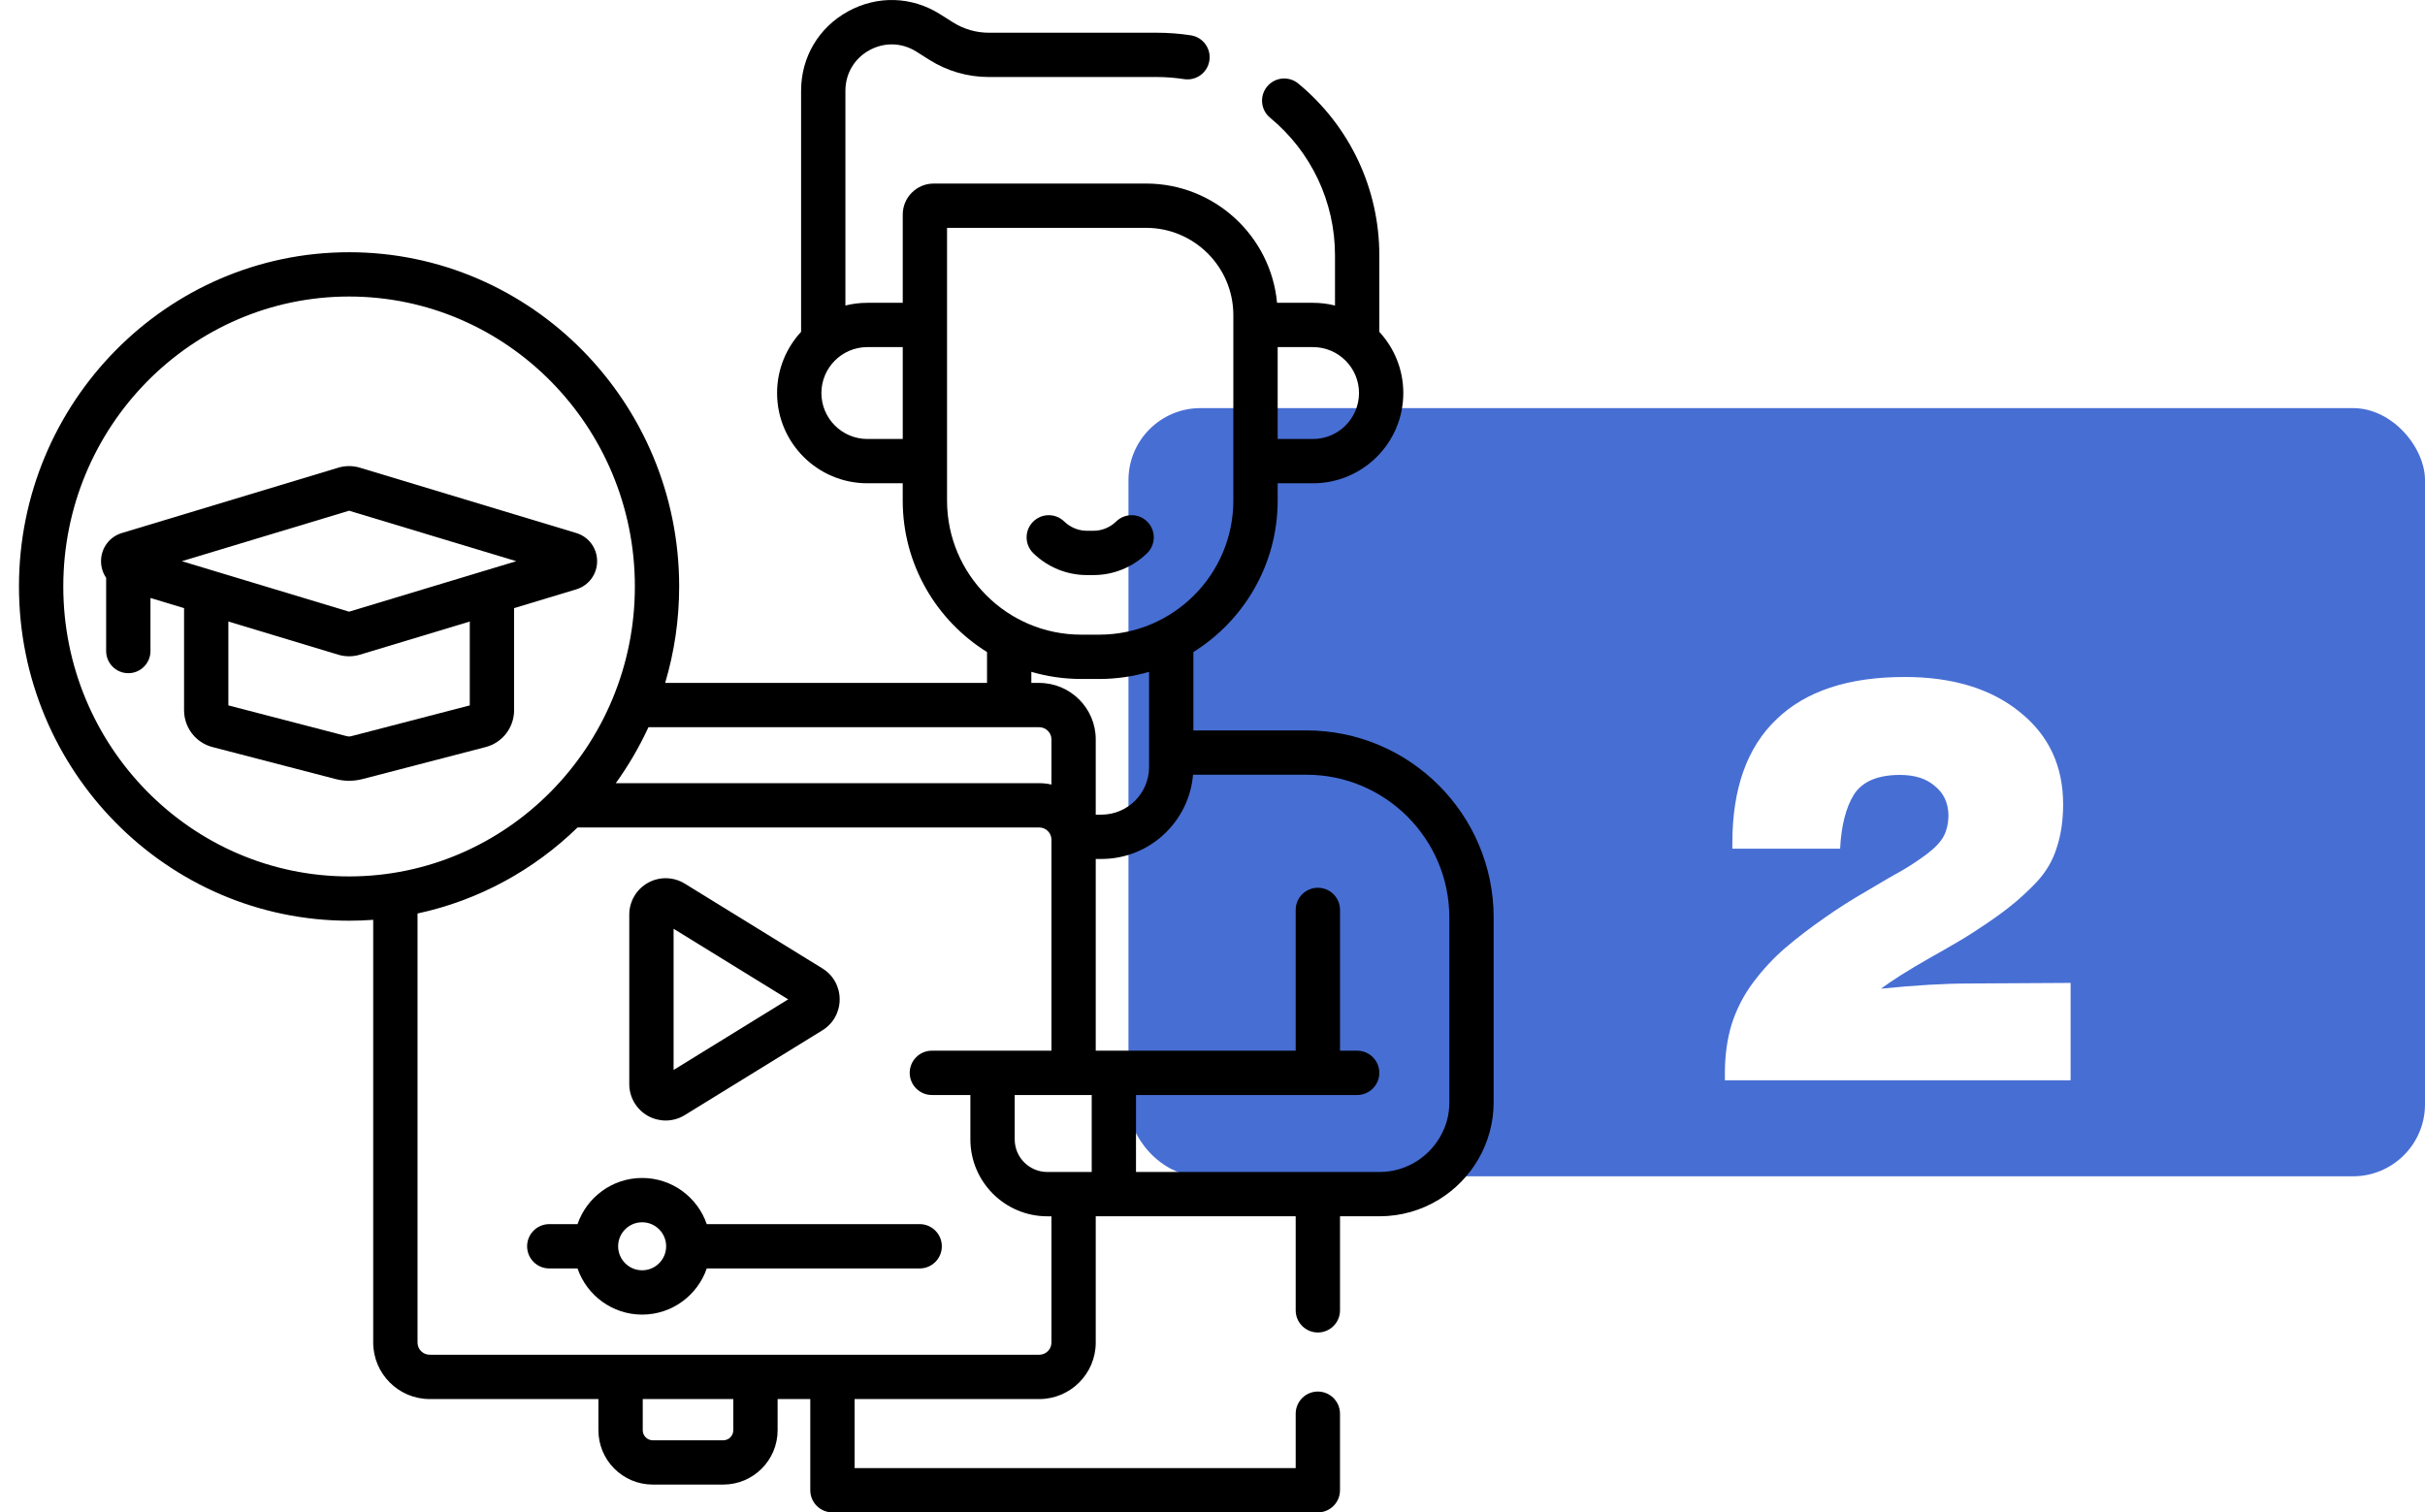 <svg width="101" height="63" viewBox="0 0 101 63" fill="none" xmlns="http://www.w3.org/2000/svg">
<rect x="47" y="17" width="54" height="32" rx="3" fill="#476ED3"/>
<g filter="url(#filter0_d)">
<path d="M86.24 36.944V41H71.84V40.712C71.84 39.96 71.936 39.272 72.128 38.648C72.336 38.008 72.64 37.424 73.04 36.896C73.44 36.368 73.872 35.904 74.336 35.504C74.8 35.104 75.352 34.68 75.992 34.232C76.536 33.848 77.128 33.472 77.768 33.104C78.408 32.72 78.904 32.432 79.256 32.24C79.608 32.032 79.944 31.808 80.264 31.568C80.6 31.312 80.832 31.064 80.96 30.824C81.088 30.568 81.152 30.272 81.152 29.936C81.136 29.424 80.944 29.024 80.576 28.736C80.224 28.432 79.744 28.28 79.136 28.28C78.208 28.28 77.568 28.552 77.216 29.096C76.88 29.64 76.688 30.392 76.64 31.352H72.152V31.112C72.152 28.856 72.76 27.144 73.976 25.976C75.192 24.792 76.976 24.2 79.328 24.2C81.328 24.2 82.928 24.688 84.128 25.664C85.328 26.624 85.928 27.904 85.928 29.504C85.928 30.176 85.84 30.776 85.664 31.304C85.504 31.832 85.224 32.312 84.824 32.744C84.424 33.16 84.048 33.504 83.696 33.776C83.36 34.048 82.872 34.392 82.232 34.808C81.896 35.032 81.272 35.4 80.36 35.912C79.464 36.424 78.792 36.848 78.344 37.184C79.768 37.04 81 36.968 82.04 36.968L86.24 36.944Z" fill="white"/>
</g>
<g clip-path="url(#clip0)">
<path d="M45.541 23.955C46.375 23.955 47.168 23.633 47.774 23.047C48.14 22.692 48.149 22.108 47.795 21.742C47.44 21.376 46.856 21.366 46.49 21.721C46.231 21.972 45.894 22.11 45.541 22.11H45.272C44.919 22.11 44.582 21.972 44.322 21.721C43.956 21.366 43.372 21.376 43.018 21.742C42.663 22.108 42.673 22.692 43.039 23.047C43.644 23.633 44.437 23.955 45.272 23.955H45.541Z" fill="black"/>
<path d="M26.986 46.484C27.216 46.612 27.471 46.676 27.725 46.676C28.001 46.676 28.277 46.601 28.52 46.451L34.251 42.92C34.703 42.642 34.972 42.159 34.972 41.629C34.972 41.099 34.703 40.617 34.251 40.339L28.52 36.808C28.053 36.52 27.465 36.507 26.986 36.775C26.507 37.042 26.209 37.549 26.209 38.098V45.16C26.209 45.709 26.507 46.216 26.986 46.484ZM28.055 38.689L32.827 41.629L28.055 44.57V38.689Z" fill="black"/>
<path d="M38.304 50.992H29.436C29.052 49.875 27.991 49.069 26.745 49.069C25.499 49.069 24.438 49.875 24.054 50.992H22.877C22.367 50.992 21.954 51.406 21.954 51.915C21.954 52.425 22.368 52.838 22.877 52.838H24.054C24.438 53.955 25.499 54.761 26.745 54.761C27.991 54.761 29.052 53.955 29.436 52.838H38.304C38.814 52.838 39.227 52.425 39.227 51.915C39.227 51.406 38.814 50.992 38.304 50.992ZM26.745 52.915C26.194 52.915 25.745 52.466 25.745 51.915C25.745 51.363 26.194 50.915 26.745 50.915C27.296 50.915 27.745 51.363 27.745 51.915C27.745 52.466 27.296 52.915 26.745 52.915Z" fill="black"/>
<path d="M62.21 44.689V38.222C62.21 33.923 58.712 30.426 54.414 30.426H49.704V27.161C51.809 25.848 53.214 23.512 53.214 20.854V20.131H54.688C56.761 20.131 58.447 18.445 58.447 16.372C58.447 15.39 58.068 14.494 57.448 13.824V10.636C57.448 7.859 56.218 5.252 54.074 3.481C53.681 3.156 53.099 3.212 52.775 3.605C52.45 3.998 52.506 4.58 52.899 4.904C54.617 6.323 55.602 8.412 55.602 10.636V12.727C55.31 12.653 55.004 12.614 54.688 12.614H53.189C52.93 9.831 50.583 7.646 47.733 7.646H38.89C38.178 7.646 37.599 8.225 37.599 8.937V12.614H36.124C35.809 12.614 35.503 12.653 35.211 12.726V3.779C35.211 3.068 35.583 2.437 36.206 2.094C36.829 1.749 37.562 1.77 38.163 2.149L38.712 2.495C39.452 2.962 40.306 3.208 41.182 3.208H48.174C48.56 3.208 48.944 3.238 49.317 3.296C49.82 3.374 50.292 3.03 50.37 2.526C50.449 2.022 50.105 1.551 49.601 1.472C49.135 1.4 48.655 1.363 48.174 1.363H41.182C40.655 1.363 40.141 1.214 39.696 0.934L39.148 0.588C37.968 -0.155 36.535 -0.196 35.314 0.478C34.094 1.151 33.365 2.386 33.365 3.779V13.823C32.745 14.493 32.365 15.389 32.365 16.372C32.365 18.445 34.051 20.131 36.124 20.131H37.598V20.854C37.598 23.513 39.003 25.849 41.109 27.162V28.448H27.703C28.082 27.175 28.287 25.826 28.287 24.43C28.287 16.753 22.12 10.507 14.539 10.507C6.958 10.507 0.79 16.753 0.79 24.43C0.79 32.108 6.958 38.353 14.539 38.353C14.877 38.353 15.212 38.34 15.544 38.316V55.926C15.544 57.223 16.6 58.279 17.898 58.279H24.924V59.579C24.924 60.827 25.939 61.841 27.186 61.841H30.125C31.372 61.841 32.387 60.827 32.387 59.579V58.279H33.748V62.077C33.748 62.587 34.161 63 34.671 63H54.888C55.397 63 55.81 62.587 55.81 62.077V58.889C55.81 58.38 55.397 57.966 54.888 57.966C54.378 57.966 53.965 58.38 53.965 58.889V61.154H35.594V58.279H43.284C44.582 58.279 45.637 57.223 45.637 55.926V50.665H53.965V54.583C53.965 55.092 54.378 55.506 54.888 55.506C55.397 55.506 55.811 55.092 55.811 54.583V50.665H57.456C58.357 50.665 59.2 50.413 59.919 49.976C61.291 49.141 62.21 47.631 62.21 45.911V44.689H62.21ZM56.602 16.372C56.602 17.427 55.743 18.286 54.688 18.286H53.214V14.459H54.688C55.743 14.459 56.602 15.318 56.602 16.372ZM36.124 18.286C35.069 18.286 34.211 17.427 34.211 16.372C34.211 15.318 35.069 14.459 36.124 14.459H37.599V18.286H36.124ZM39.444 20.854V19.22C39.444 19.216 39.445 19.212 39.445 19.209C39.445 19.204 39.444 19.201 39.444 19.197V13.548C39.444 13.544 39.445 13.54 39.445 13.536C39.445 13.532 39.444 13.528 39.444 13.524V9.491H47.733C49.738 9.491 51.368 11.121 51.368 13.126V20.853C51.368 23.932 48.863 26.437 45.785 26.437H45.028C41.949 26.437 39.444 23.932 39.444 20.854ZM42.955 27.986C43.614 28.178 44.309 28.283 45.028 28.283H45.785C46.504 28.283 47.2 28.178 47.858 27.986V31.949C47.858 33.044 46.967 33.935 45.872 33.935H45.637V30.8C45.637 29.503 44.581 28.448 43.284 28.448H42.955V27.986ZM44.722 48.82C44.719 48.82 44.717 48.82 44.715 48.82C44.712 48.82 44.71 48.82 44.707 48.82H43.62C42.871 48.82 42.262 48.211 42.262 47.462V45.613H45.469V48.82H44.722V48.82ZM43.283 30.293C43.564 30.293 43.792 30.521 43.792 30.8V32.681C43.628 32.644 43.458 32.624 43.283 32.624H25.647C26.171 31.897 26.628 31.117 27.007 30.293H43.283V30.293ZM2.636 24.43C2.636 17.77 7.975 12.352 14.539 12.352C21.102 12.352 26.442 17.77 26.442 24.43C26.442 31.09 21.102 36.508 14.539 36.508C7.975 36.508 2.636 31.09 2.636 24.43ZM30.541 59.579C30.541 59.809 30.355 59.996 30.125 59.996H27.186C26.957 59.996 26.77 59.809 26.77 59.579V58.279H30.541L30.541 59.579ZM43.792 55.926C43.792 56.206 43.564 56.433 43.284 56.433H17.898C17.618 56.433 17.39 56.206 17.39 55.926V38.052C19.944 37.504 22.238 36.237 24.055 34.469H43.283C43.564 34.469 43.792 34.697 43.792 34.976V43.767H38.812C38.303 43.767 37.889 44.18 37.889 44.69C37.889 45.2 38.303 45.613 38.812 45.613H40.416V47.462C40.416 49.229 41.853 50.666 43.62 50.666H43.792V55.926ZM60.077 47.171C59.606 48.146 58.608 48.82 57.456 48.82C56.91 48.82 47.854 48.82 47.314 48.82V45.613H56.525C57.034 45.613 57.448 45.2 57.448 44.69C57.448 44.18 57.034 43.767 56.525 43.767H55.811V37.903C55.811 37.393 55.398 36.98 54.888 36.98C54.378 36.98 53.965 37.393 53.965 37.903V43.767H45.637V35.781H45.872C47.876 35.781 49.525 34.234 49.689 32.272H54.414C57.695 32.272 60.364 34.941 60.364 38.222V45.911C60.364 46.162 60.34 46.646 60.077 47.171Z" fill="black"/>
<path d="M24 24.55C24.52 24.393 24.87 23.922 24.87 23.377C24.87 22.832 24.52 22.36 24 22.203L14.992 19.483C14.696 19.393 14.382 19.393 14.085 19.483L5.077 22.203C4.557 22.36 4.208 22.832 4.208 23.377C4.208 23.633 4.286 23.872 4.421 24.07V27.119C4.421 27.629 4.834 28.042 5.344 28.042C5.854 28.042 6.267 27.629 6.267 27.119V24.91L7.666 25.332V29.583C7.666 30.307 8.152 30.938 8.849 31.119L13.982 32.453C14.164 32.5 14.351 32.524 14.539 32.524C14.726 32.524 14.914 32.5 15.096 32.453L20.229 31.119C20.925 30.938 21.412 30.307 21.412 29.583V25.332L24 24.55ZM14.539 21.274L21.503 23.377L14.539 25.48L7.575 23.377L14.539 21.274ZM19.566 29.384L14.631 30.666C14.571 30.682 14.507 30.682 14.446 30.666L9.511 29.384V25.89L14.085 27.271C14.233 27.316 14.386 27.338 14.539 27.338C14.691 27.338 14.844 27.316 14.992 27.271L19.566 25.89V29.384Z" fill="black"/>
</g>
<defs>
<filter id="filter0_d" x="67.84" y="24.2" width="22.4" height="24.8" filterUnits="userSpaceOnUse" color-interpolation-filters="sRGB">
<feFlood flood-opacity="0" result="BackgroundImageFix"/>
<feColorMatrix in="SourceAlpha" type="matrix" values="0 0 0 0 0 0 0 0 0 0 0 0 0 0 0 0 0 0 127 0"/>
<feOffset dy="4"/>
<feGaussianBlur stdDeviation="2"/>
<feColorMatrix type="matrix" values="0 0 0 0 0 0 0 0 0 0 0 0 0 0 0 0 0 0 0.1 0"/>
<feBlend mode="normal" in2="BackgroundImageFix" result="effect1_dropShadow"/>
<feBlend mode="normal" in="SourceGraphic" in2="effect1_dropShadow" result="shape"/>
</filter>
<clipPath id="clip0">
<rect width="63" height="63" fill="white"/>
</clipPath>
</defs>
</svg>
